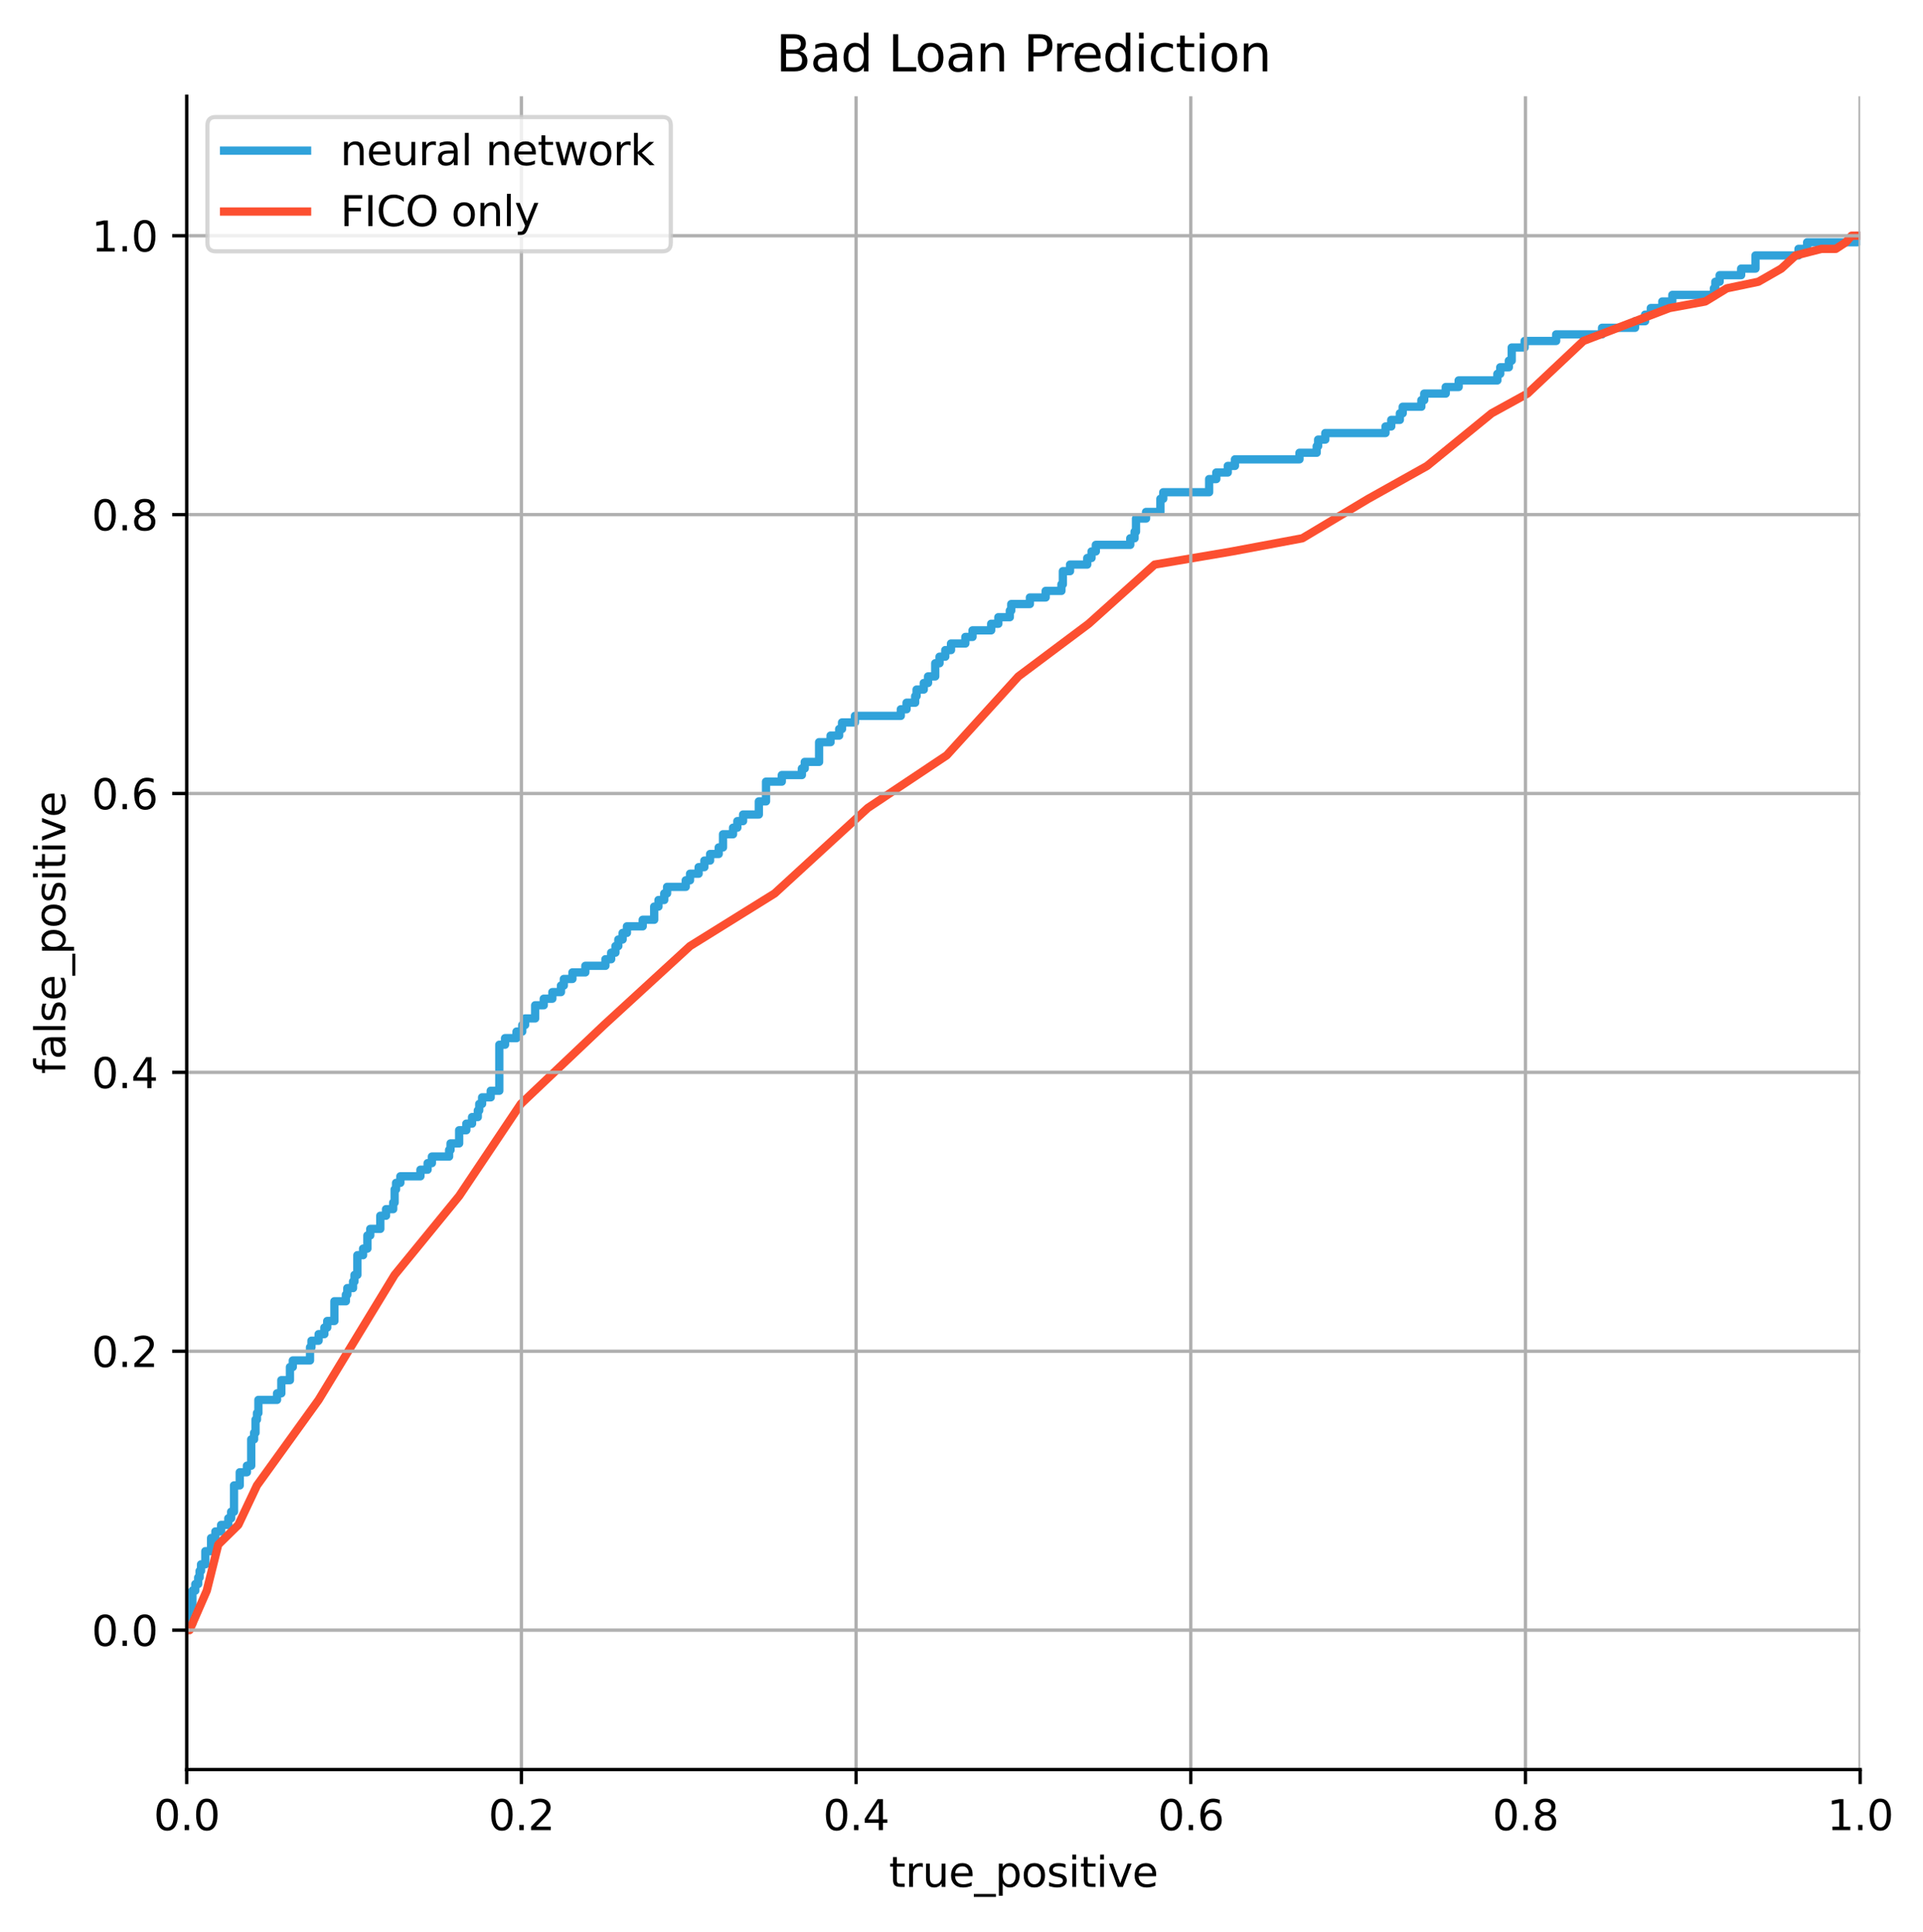 <?xml version="1.0" encoding="utf-8" standalone="no"?>
<!DOCTYPE svg PUBLIC "-//W3C//DTD SVG 1.1//EN"
  "http://www.w3.org/Graphics/SVG/1.1/DTD/svg11.dtd">
<svg xmlns:xlink="http://www.w3.org/1999/xlink" width="463.319pt" height="465.506pt" viewBox="0 0 463.319 465.506" xmlns="http://www.w3.org/2000/svg" version="1.1">
 <defs>
  <style type="text/css">*{stroke-linejoin: round; stroke-linecap: butt}</style>
 </defs>
 <g id="figure_1">
  <g id="patch_1">
   <path d="M 0 465.506 
L 463.319 465.506 
L 463.319 0 
L 0 0 
z
" style="fill: #ffffff"/>
  </g>
  <g id="axes_1">
   <g id="patch_2">
    <path d="M 44.981 426.4 
L 448.181 426.4 
L 448.181 23.2 
L 44.981 23.2 
z
" style="fill: #ffffff"/>
   </g>
   <g id="line2d_1">
    <path d="M 44.981 392.8 
L 45.327 392.8 
L 45.327 391.215 
L 46.363 391.215 
L 46.363 383.291 
L 47.054 383.291 
L 47.054 381.706 
L 47.745 381.706 
L 47.745 380.121 
L 48.091 380.121 
L 48.091 378.536 
L 48.436 378.536 
L 48.436 376.951 
L 49.473 376.951 
L 49.473 373.781 
L 50.855 373.781 
L 50.855 370.611 
L 51.891 370.611 
L 51.891 369.026 
L 53.273 369.026 
L 53.273 367.442 
L 55.001 367.442 
L 55.001 365.857 
L 55.692 365.857 
L 55.692 364.272 
L 56.383 364.272 
L 56.383 357.932 
L 57.765 357.932 
L 57.765 354.762 
L 59.492 354.762 
L 59.492 353.177 
L 60.529 353.177 
L 60.529 346.838 
L 61.22 346.838 
L 61.22 345.253 
L 61.565 345.253 
L 61.565 342.083 
L 61.911 342.083 
L 61.911 340.498 
L 62.256 340.498 
L 62.256 337.328 
L 66.748 337.328 
L 66.748 335.743 
L 67.784 335.743 
L 67.784 332.574 
L 69.857 332.574 
L 69.857 329.404 
L 70.548 329.404 
L 70.548 327.819 
L 74.694 327.819 
L 74.694 324.649 
L 75.04 324.649 
L 75.04 323.064 
L 76.767 323.064 
L 76.767 321.479 
L 78.149 321.479 
L 78.149 319.894 
L 78.84 319.894 
L 78.84 318.309 
L 80.568 318.309 
L 80.568 313.555 
L 83.332 313.555 
L 83.332 311.97 
L 83.677 311.97 
L 83.677 310.385 
L 85.059 310.385 
L 85.059 308.8 
L 85.405 308.8 
L 85.405 307.215 
L 86.096 307.215 
L 86.096 302.46 
L 87.478 302.46 
L 87.478 300.875 
L 88.514 300.875 
L 88.514 297.706 
L 89.205 297.706 
L 89.205 296.121 
L 91.624 296.121 
L 91.624 292.951 
L 93.006 292.951 
L 93.006 291.366 
L 94.733 291.366 
L 94.733 289.781 
L 95.079 289.781 
L 95.079 286.611 
L 95.424 286.611 
L 95.424 285.026 
L 96.461 285.026 
L 96.461 283.442 
L 101.298 283.442 
L 101.298 281.857 
L 103.025 281.857 
L 103.025 280.272 
L 104.062 280.272 
L 104.062 278.687 
L 108.208 278.687 
L 108.208 277.102 
L 108.553 277.102 
L 108.553 275.517 
L 110.626 275.517 
L 110.626 272.347 
L 112.354 272.347 
L 112.354 270.762 
L 113.736 270.762 
L 113.736 269.177 
L 115.118 269.177 
L 115.118 267.592 
L 115.464 267.592 
L 115.464 266.008 
L 116.155 266.008 
L 116.155 264.423 
L 118.228 264.423 
L 118.228 262.838 
L 120.301 262.838 
L 120.301 251.743 
L 121.683 251.743 
L 121.683 250.158 
L 124.447 250.158 
L 124.447 248.574 
L 125.829 248.574 
L 125.829 246.989 
L 126.52 246.989 
L 126.52 245.404 
L 128.938 245.404 
L 128.938 242.234 
L 131.011 242.234 
L 131.011 240.649 
L 133.084 240.649 
L 133.084 239.064 
L 135.157 239.064 
L 135.157 237.479 
L 135.848 237.479 
L 135.848 235.894 
L 137.921 235.894 
L 137.921 234.309 
L 141.031 234.309 
L 141.031 232.725 
L 145.868 232.725 
L 145.868 231.14 
L 147.25 231.14 
L 147.25 229.555 
L 148.286 229.555 
L 148.286 227.97 
L 148.977 227.97 
L 148.977 226.385 
L 150.014 226.385 
L 150.014 224.8 
L 151.05 224.8 
L 151.05 223.215 
L 154.851 223.215 
L 154.851 221.63 
L 157.615 221.63 
L 157.615 218.46 
L 158.651 218.46 
L 158.651 216.875 
L 160.033 216.875 
L 160.033 215.291 
L 160.724 215.291 
L 160.724 213.706 
L 165.216 213.706 
L 165.216 212.121 
L 166.252 212.121 
L 166.252 210.536 
L 168.325 210.536 
L 168.325 208.951 
L 169.707 208.951 
L 169.707 207.366 
L 171.089 207.366 
L 171.089 205.781 
L 173.162 205.781 
L 173.162 204.196 
L 174.199 204.196 
L 174.199 201.026 
L 176.617 201.026 
L 176.617 199.442 
L 177.654 199.442 
L 177.654 197.857 
L 179.036 197.857 
L 179.036 196.272 
L 182.836 196.272 
L 182.836 193.102 
L 184.564 193.102 
L 184.564 188.347 
L 188.364 188.347 
L 188.364 186.762 
L 193.201 186.762 
L 193.201 185.177 
L 193.892 185.177 
L 193.892 183.592 
L 197.347 183.592 
L 197.347 178.838 
L 200.111 178.838 
L 200.111 177.253 
L 202.184 177.253 
L 202.184 175.668 
L 202.875 175.668 
L 202.875 174.083 
L 205.985 174.083 
L 205.985 172.498 
L 217.041 172.498 
L 217.041 170.913 
L 218.423 170.913 
L 218.423 169.328 
L 220.496 169.328 
L 220.496 167.743 
L 220.841 167.743 
L 220.841 166.158 
L 222.569 166.158 
L 222.569 164.574 
L 223.605 164.574 
L 223.605 162.989 
L 225.333 162.989 
L 225.333 159.819 
L 226.369 159.819 
L 226.369 158.234 
L 227.751 158.234 
L 227.751 156.649 
L 229.133 156.649 
L 229.133 155.064 
L 232.588 155.064 
L 232.588 153.479 
L 234.316 153.479 
L 234.316 151.894 
L 238.807 151.894 
L 238.807 150.309 
L 240.535 150.309 
L 240.535 148.725 
L 243.299 148.725 
L 243.299 147.14 
L 243.644 147.14 
L 243.644 145.555 
L 248.136 145.555 
L 248.136 143.97 
L 251.937 143.97 
L 251.937 142.385 
L 255.737 142.385 
L 255.737 140.8 
L 256.083 140.8 
L 256.083 137.63 
L 257.81 137.63 
L 257.81 136.045 
L 261.956 136.045 
L 261.956 134.46 
L 262.993 134.46 
L 262.993 132.875 
L 264.029 132.875 
L 264.029 131.291 
L 272.321 131.291 
L 272.321 129.706 
L 273.358 129.706 
L 273.358 128.121 
L 273.703 128.121 
L 273.703 124.951 
L 276.122 124.951 
L 276.122 123.366 
L 279.577 123.366 
L 279.577 120.196 
L 280.268 120.196 
L 280.268 118.611 
L 291.324 118.611 
L 291.324 115.442 
L 293.051 115.442 
L 293.051 113.857 
L 295.815 113.857 
L 295.815 112.272 
L 297.543 112.272 
L 297.543 110.687 
L 313.09 110.687 
L 313.09 109.102 
L 317.236 109.102 
L 317.236 107.517 
L 317.582 107.517 
L 317.582 105.932 
L 319.309 105.932 
L 319.309 104.347 
L 333.82 104.347 
L 333.82 102.762 
L 335.202 102.762 
L 335.202 101.177 
L 337.275 101.177 
L 337.275 99.592 
L 337.966 99.592 
L 337.966 98.008 
L 342.458 98.008 
L 342.458 96.423 
L 343.149 96.423 
L 343.149 94.838 
L 348.331 94.838 
L 348.331 93.253 
L 351.441 93.253 
L 351.441 91.668 
L 360.769 91.668 
L 360.769 90.083 
L 361.46 90.083 
L 361.46 88.498 
L 363.533 88.498 
L 363.533 86.913 
L 364.224 86.913 
L 364.224 83.743 
L 367.334 83.743 
L 367.334 82.158 
L 374.935 82.158 
L 374.935 80.574 
L 385.991 80.574 
L 385.991 78.989 
L 393.938 78.989 
L 393.938 77.404 
L 396.356 77.404 
L 396.356 75.819 
L 397.738 75.819 
L 397.738 74.234 
L 400.502 74.234 
L 400.502 72.649 
L 402.921 72.649 
L 402.921 71.064 
L 412.94 71.064 
L 412.94 69.479 
L 413.286 69.479 
L 413.286 67.894 
L 414.322 67.894 
L 414.322 66.309 
L 419.505 66.309 
L 419.505 64.725 
L 422.96 64.725 
L 422.96 61.555 
L 433.325 61.555 
L 433.325 59.97 
L 435.398 59.97 
L 435.398 58.385 
L 447.49 58.385 
L 447.49 56.8 
L 448.181 56.8 
L 448.181 56.8 
" clip-path="url(#p09ca451f7f)" style="fill: none; stroke: #30a2da; stroke-width: 2; stroke-linecap: square"/>
   </g>
   <g id="line2d_2">
    <path d="M 44.981 392.8 
L 45.672 392.8 
L 49.818 383.291 
L 52.582 372.196 
L 57.419 367.442 
L 61.911 357.932 
L 76.767 337.328 
L 95.079 307.215 
L 110.626 288.196 
L 125.483 266.008 
L 145.522 246.989 
L 166.252 227.97 
L 186.637 215.291 
L 209.094 194.687 
L 228.097 182.008 
L 245.372 162.989 
L 262.302 150.309 
L 278.195 136.045 
L 296.852 132.875 
L 313.781 129.706 
L 329.674 120.196 
L 343.84 112.272 
L 359.387 99.592 
L 368.025 94.838 
L 381.5 82.158 
L 389.792 78.989 
L 402.23 74.234 
L 410.867 72.649 
L 416.05 69.479 
L 423.651 67.894 
L 429.179 64.725 
L 432.634 61.555 
L 438.853 59.97 
L 442.308 59.97 
L 444.726 58.385 
L 446.108 56.8 
L 447.145 56.8 
L 447.836 56.8 
L 448.181 56.8 
" clip-path="url(#p09ca451f7f)" style="fill: none; stroke: #fc4f30; stroke-width: 2; stroke-linecap: square"/>
   </g>
   <g id="matplotlib.axis_1">
    <g id="xtick_1">
     <g id="line2d_3">
      <path d="M 44.981 426.4 
L 44.981 23.2 
" clip-path="url(#p09ca451f7f)" style="fill: none; stroke: #b0b0b0; stroke-width: 0.8; stroke-linecap: square"/>
     </g>
     <g id="line2d_4">
      <defs>
       <path id="mb9126597ba" d="M 0 0 
L 0 3.5 
" style="stroke: #000000; stroke-width: 0.8"/>
      </defs>
      <g>
       <use xlink:href="#mb9126597ba" x="44.981" y="426.4" style="stroke: #000000; stroke-width: 0.8"/>
      </g>
     </g>
     <g id="text_1">
      <!-- 0.0 -->
      <g transform="translate(37.03 440.998) scale(0.1 -0.1)">
       <defs>
        <path id="DejaVuSans-30" d="M 2034 4250 
Q 1547 4250 1301 3770 
Q 1056 3291 1056 2328 
Q 1056 1369 1301 889 
Q 1547 409 2034 409 
Q 2525 409 2770 889 
Q 3016 1369 3016 2328 
Q 3016 3291 2770 3770 
Q 2525 4250 2034 4250 
z
M 2034 4750 
Q 2819 4750 3233 4129 
Q 3647 3509 3647 2328 
Q 3647 1150 3233 529 
Q 2819 -91 2034 -91 
Q 1250 -91 836 529 
Q 422 1150 422 2328 
Q 422 3509 836 4129 
Q 1250 4750 2034 4750 
z
" transform="scale(0.016)"/>
        <path id="DejaVuSans-2e" d="M 684 794 
L 1344 794 
L 1344 0 
L 684 0 
L 684 794 
z
" transform="scale(0.016)"/>
       </defs>
       <use xlink:href="#DejaVuSans-30"/>
       <use xlink:href="#DejaVuSans-2e" x="63.623"/>
       <use xlink:href="#DejaVuSans-30" x="95.41"/>
      </g>
     </g>
    </g>
    <g id="xtick_2">
     <g id="line2d_5">
      <path d="M 125.621 426.4 
L 125.621 23.2 
" clip-path="url(#p09ca451f7f)" style="fill: none; stroke: #b0b0b0; stroke-width: 0.8; stroke-linecap: square"/>
     </g>
     <g id="line2d_6">
      <g>
       <use xlink:href="#mb9126597ba" x="125.621" y="426.4" style="stroke: #000000; stroke-width: 0.8"/>
      </g>
     </g>
     <g id="text_2">
      <!-- 0.2 -->
      <g transform="translate(117.67 440.998) scale(0.1 -0.1)">
       <defs>
        <path id="DejaVuSans-32" d="M 1228 531 
L 3431 531 
L 3431 0 
L 469 0 
L 469 531 
Q 828 903 1448 1529 
Q 2069 2156 2228 2338 
Q 2531 2678 2651 2914 
Q 2772 3150 2772 3378 
Q 2772 3750 2511 3984 
Q 2250 4219 1831 4219 
Q 1534 4219 1204 4116 
Q 875 4013 500 3803 
L 500 4441 
Q 881 4594 1212 4672 
Q 1544 4750 1819 4750 
Q 2544 4750 2975 4387 
Q 3406 4025 3406 3419 
Q 3406 3131 3298 2873 
Q 3191 2616 2906 2266 
Q 2828 2175 2409 1742 
Q 1991 1309 1228 531 
z
" transform="scale(0.016)"/>
       </defs>
       <use xlink:href="#DejaVuSans-30"/>
       <use xlink:href="#DejaVuSans-2e" x="63.623"/>
       <use xlink:href="#DejaVuSans-32" x="95.41"/>
      </g>
     </g>
    </g>
    <g id="xtick_3">
     <g id="line2d_7">
      <path d="M 206.261 426.4 
L 206.261 23.2 
" clip-path="url(#p09ca451f7f)" style="fill: none; stroke: #b0b0b0; stroke-width: 0.8; stroke-linecap: square"/>
     </g>
     <g id="line2d_8">
      <g>
       <use xlink:href="#mb9126597ba" x="206.261" y="426.4" style="stroke: #000000; stroke-width: 0.8"/>
      </g>
     </g>
     <g id="text_3">
      <!-- 0.4 -->
      <g transform="translate(198.31 440.998) scale(0.1 -0.1)">
       <defs>
        <path id="DejaVuSans-34" d="M 2419 4116 
L 825 1625 
L 2419 1625 
L 2419 4116 
z
M 2253 4666 
L 3047 4666 
L 3047 1625 
L 3713 1625 
L 3713 1100 
L 3047 1100 
L 3047 0 
L 2419 0 
L 2419 1100 
L 313 1100 
L 313 1709 
L 2253 4666 
z
" transform="scale(0.016)"/>
       </defs>
       <use xlink:href="#DejaVuSans-30"/>
       <use xlink:href="#DejaVuSans-2e" x="63.623"/>
       <use xlink:href="#DejaVuSans-34" x="95.41"/>
      </g>
     </g>
    </g>
    <g id="xtick_4">
     <g id="line2d_9">
      <path d="M 286.901 426.4 
L 286.901 23.2 
" clip-path="url(#p09ca451f7f)" style="fill: none; stroke: #b0b0b0; stroke-width: 0.8; stroke-linecap: square"/>
     </g>
     <g id="line2d_10">
      <g>
       <use xlink:href="#mb9126597ba" x="286.901" y="426.4" style="stroke: #000000; stroke-width: 0.8"/>
      </g>
     </g>
     <g id="text_4">
      <!-- 0.6 -->
      <g transform="translate(278.95 440.998) scale(0.1 -0.1)">
       <defs>
        <path id="DejaVuSans-36" d="M 2113 2584 
Q 1688 2584 1439 2293 
Q 1191 2003 1191 1497 
Q 1191 994 1439 701 
Q 1688 409 2113 409 
Q 2538 409 2786 701 
Q 3034 994 3034 1497 
Q 3034 2003 2786 2293 
Q 2538 2584 2113 2584 
z
M 3366 4563 
L 3366 3988 
Q 3128 4100 2886 4159 
Q 2644 4219 2406 4219 
Q 1781 4219 1451 3797 
Q 1122 3375 1075 2522 
Q 1259 2794 1537 2939 
Q 1816 3084 2150 3084 
Q 2853 3084 3261 2657 
Q 3669 2231 3669 1497 
Q 3669 778 3244 343 
Q 2819 -91 2113 -91 
Q 1303 -91 875 529 
Q 447 1150 447 2328 
Q 447 3434 972 4092 
Q 1497 4750 2381 4750 
Q 2619 4750 2861 4703 
Q 3103 4656 3366 4563 
z
" transform="scale(0.016)"/>
       </defs>
       <use xlink:href="#DejaVuSans-30"/>
       <use xlink:href="#DejaVuSans-2e" x="63.623"/>
       <use xlink:href="#DejaVuSans-36" x="95.41"/>
      </g>
     </g>
    </g>
    <g id="xtick_5">
     <g id="line2d_11">
      <path d="M 367.541 426.4 
L 367.541 23.2 
" clip-path="url(#p09ca451f7f)" style="fill: none; stroke: #b0b0b0; stroke-width: 0.8; stroke-linecap: square"/>
     </g>
     <g id="line2d_12">
      <g>
       <use xlink:href="#mb9126597ba" x="367.541" y="426.4" style="stroke: #000000; stroke-width: 0.8"/>
      </g>
     </g>
     <g id="text_5">
      <!-- 0.8 -->
      <g transform="translate(359.59 440.998) scale(0.1 -0.1)">
       <defs>
        <path id="DejaVuSans-38" d="M 2034 2216 
Q 1584 2216 1326 1975 
Q 1069 1734 1069 1313 
Q 1069 891 1326 650 
Q 1584 409 2034 409 
Q 2484 409 2743 651 
Q 3003 894 3003 1313 
Q 3003 1734 2745 1975 
Q 2488 2216 2034 2216 
z
M 1403 2484 
Q 997 2584 770 2862 
Q 544 3141 544 3541 
Q 544 4100 942 4425 
Q 1341 4750 2034 4750 
Q 2731 4750 3128 4425 
Q 3525 4100 3525 3541 
Q 3525 3141 3298 2862 
Q 3072 2584 2669 2484 
Q 3125 2378 3379 2068 
Q 3634 1759 3634 1313 
Q 3634 634 3220 271 
Q 2806 -91 2034 -91 
Q 1263 -91 848 271 
Q 434 634 434 1313 
Q 434 1759 690 2068 
Q 947 2378 1403 2484 
z
M 1172 3481 
Q 1172 3119 1398 2916 
Q 1625 2713 2034 2713 
Q 2441 2713 2670 2916 
Q 2900 3119 2900 3481 
Q 2900 3844 2670 4047 
Q 2441 4250 2034 4250 
Q 1625 4250 1398 4047 
Q 1172 3844 1172 3481 
z
" transform="scale(0.016)"/>
       </defs>
       <use xlink:href="#DejaVuSans-30"/>
       <use xlink:href="#DejaVuSans-2e" x="63.623"/>
       <use xlink:href="#DejaVuSans-38" x="95.41"/>
      </g>
     </g>
    </g>
    <g id="xtick_6">
     <g id="line2d_13">
      <path d="M 448.181 426.4 
L 448.181 23.2 
" clip-path="url(#p09ca451f7f)" style="fill: none; stroke: #b0b0b0; stroke-width: 0.8; stroke-linecap: square"/>
     </g>
     <g id="line2d_14">
      <g>
       <use xlink:href="#mb9126597ba" x="448.181" y="426.4" style="stroke: #000000; stroke-width: 0.8"/>
      </g>
     </g>
     <g id="text_6">
      <!-- 1.0 -->
      <g transform="translate(440.23 440.998) scale(0.1 -0.1)">
       <defs>
        <path id="DejaVuSans-31" d="M 794 531 
L 1825 531 
L 1825 4091 
L 703 3866 
L 703 4441 
L 1819 4666 
L 2450 4666 
L 2450 531 
L 3481 531 
L 3481 0 
L 794 0 
L 794 531 
z
" transform="scale(0.016)"/>
       </defs>
       <use xlink:href="#DejaVuSans-31"/>
       <use xlink:href="#DejaVuSans-2e" x="63.623"/>
       <use xlink:href="#DejaVuSans-30" x="95.41"/>
      </g>
     </g>
    </g>
    <g id="text_7">
     <!-- true_positive -->
     <g transform="translate(214.208 454.677) scale(0.1 -0.1)">
      <defs>
       <path id="DejaVuSans-74" d="M 1172 4494 
L 1172 3500 
L 2356 3500 
L 2356 3053 
L 1172 3053 
L 1172 1153 
Q 1172 725 1289 603 
Q 1406 481 1766 481 
L 2356 481 
L 2356 0 
L 1766 0 
Q 1100 0 847 248 
Q 594 497 594 1153 
L 594 3053 
L 172 3053 
L 172 3500 
L 594 3500 
L 594 4494 
L 1172 4494 
z
" transform="scale(0.016)"/>
       <path id="DejaVuSans-72" d="M 2631 2963 
Q 2534 3019 2420 3045 
Q 2306 3072 2169 3072 
Q 1681 3072 1420 2755 
Q 1159 2438 1159 1844 
L 1159 0 
L 581 0 
L 581 3500 
L 1159 3500 
L 1159 2956 
Q 1341 3275 1631 3429 
Q 1922 3584 2338 3584 
Q 2397 3584 2469 3576 
Q 2541 3569 2628 3553 
L 2631 2963 
z
" transform="scale(0.016)"/>
       <path id="DejaVuSans-75" d="M 544 1381 
L 544 3500 
L 1119 3500 
L 1119 1403 
Q 1119 906 1312 657 
Q 1506 409 1894 409 
Q 2359 409 2629 706 
Q 2900 1003 2900 1516 
L 2900 3500 
L 3475 3500 
L 3475 0 
L 2900 0 
L 2900 538 
Q 2691 219 2414 64 
Q 2138 -91 1772 -91 
Q 1169 -91 856 284 
Q 544 659 544 1381 
z
M 1991 3584 
L 1991 3584 
z
" transform="scale(0.016)"/>
       <path id="DejaVuSans-65" d="M 3597 1894 
L 3597 1613 
L 953 1613 
Q 991 1019 1311 708 
Q 1631 397 2203 397 
Q 2534 397 2845 478 
Q 3156 559 3463 722 
L 3463 178 
Q 3153 47 2828 -22 
Q 2503 -91 2169 -91 
Q 1331 -91 842 396 
Q 353 884 353 1716 
Q 353 2575 817 3079 
Q 1281 3584 2069 3584 
Q 2775 3584 3186 3129 
Q 3597 2675 3597 1894 
z
M 3022 2063 
Q 3016 2534 2758 2815 
Q 2500 3097 2075 3097 
Q 1594 3097 1305 2825 
Q 1016 2553 972 2059 
L 3022 2063 
z
" transform="scale(0.016)"/>
       <path id="DejaVuSans-5f" d="M 3263 -1063 
L 3263 -1509 
L -63 -1509 
L -63 -1063 
L 3263 -1063 
z
" transform="scale(0.016)"/>
       <path id="DejaVuSans-70" d="M 1159 525 
L 1159 -1331 
L 581 -1331 
L 581 3500 
L 1159 3500 
L 1159 2969 
Q 1341 3281 1617 3432 
Q 1894 3584 2278 3584 
Q 2916 3584 3314 3078 
Q 3713 2572 3713 1747 
Q 3713 922 3314 415 
Q 2916 -91 2278 -91 
Q 1894 -91 1617 61 
Q 1341 213 1159 525 
z
M 3116 1747 
Q 3116 2381 2855 2742 
Q 2594 3103 2138 3103 
Q 1681 3103 1420 2742 
Q 1159 2381 1159 1747 
Q 1159 1113 1420 752 
Q 1681 391 2138 391 
Q 2594 391 2855 752 
Q 3116 1113 3116 1747 
z
" transform="scale(0.016)"/>
       <path id="DejaVuSans-6f" d="M 1959 3097 
Q 1497 3097 1228 2736 
Q 959 2375 959 1747 
Q 959 1119 1226 758 
Q 1494 397 1959 397 
Q 2419 397 2687 759 
Q 2956 1122 2956 1747 
Q 2956 2369 2687 2733 
Q 2419 3097 1959 3097 
z
M 1959 3584 
Q 2709 3584 3137 3096 
Q 3566 2609 3566 1747 
Q 3566 888 3137 398 
Q 2709 -91 1959 -91 
Q 1206 -91 779 398 
Q 353 888 353 1747 
Q 353 2609 779 3096 
Q 1206 3584 1959 3584 
z
" transform="scale(0.016)"/>
       <path id="DejaVuSans-73" d="M 2834 3397 
L 2834 2853 
Q 2591 2978 2328 3040 
Q 2066 3103 1784 3103 
Q 1356 3103 1142 2972 
Q 928 2841 928 2578 
Q 928 2378 1081 2264 
Q 1234 2150 1697 2047 
L 1894 2003 
Q 2506 1872 2764 1633 
Q 3022 1394 3022 966 
Q 3022 478 2636 193 
Q 2250 -91 1575 -91 
Q 1294 -91 989 -36 
Q 684 19 347 128 
L 347 722 
Q 666 556 975 473 
Q 1284 391 1588 391 
Q 1994 391 2212 530 
Q 2431 669 2431 922 
Q 2431 1156 2273 1281 
Q 2116 1406 1581 1522 
L 1381 1569 
Q 847 1681 609 1914 
Q 372 2147 372 2553 
Q 372 3047 722 3315 
Q 1072 3584 1716 3584 
Q 2034 3584 2315 3537 
Q 2597 3491 2834 3397 
z
" transform="scale(0.016)"/>
       <path id="DejaVuSans-69" d="M 603 3500 
L 1178 3500 
L 1178 0 
L 603 0 
L 603 3500 
z
M 603 4863 
L 1178 4863 
L 1178 4134 
L 603 4134 
L 603 4863 
z
" transform="scale(0.016)"/>
       <path id="DejaVuSans-76" d="M 191 3500 
L 800 3500 
L 1894 563 
L 2988 3500 
L 3597 3500 
L 2284 0 
L 1503 0 
L 191 3500 
z
" transform="scale(0.016)"/>
      </defs>
      <use xlink:href="#DejaVuSans-74"/>
      <use xlink:href="#DejaVuSans-72" x="39.209"/>
      <use xlink:href="#DejaVuSans-75" x="80.322"/>
      <use xlink:href="#DejaVuSans-65" x="143.701"/>
      <use xlink:href="#DejaVuSans-5f" x="205.225"/>
      <use xlink:href="#DejaVuSans-70" x="255.225"/>
      <use xlink:href="#DejaVuSans-6f" x="318.701"/>
      <use xlink:href="#DejaVuSans-73" x="379.883"/>
      <use xlink:href="#DejaVuSans-69" x="431.982"/>
      <use xlink:href="#DejaVuSans-74" x="459.766"/>
      <use xlink:href="#DejaVuSans-69" x="498.975"/>
      <use xlink:href="#DejaVuSans-76" x="526.758"/>
      <use xlink:href="#DejaVuSans-65" x="585.938"/>
     </g>
    </g>
   </g>
   <g id="matplotlib.axis_2">
    <g id="ytick_1">
     <g id="line2d_15">
      <path d="M 44.981 392.8 
L 448.181 392.8 
" clip-path="url(#p09ca451f7f)" style="fill: none; stroke: #b0b0b0; stroke-width: 0.8; stroke-linecap: square"/>
     </g>
     <g id="line2d_16">
      <defs>
       <path id="m663e6b9b9c" d="M 0 0 
L -3.5 0 
" style="stroke: #000000; stroke-width: 0.8"/>
      </defs>
      <g>
       <use xlink:href="#m663e6b9b9c" x="44.981" y="392.8" style="stroke: #000000; stroke-width: 0.8"/>
      </g>
     </g>
     <g id="text_8">
      <!-- 0.0 -->
      <g transform="translate(22.078 396.599) scale(0.1 -0.1)">
       <use xlink:href="#DejaVuSans-30"/>
       <use xlink:href="#DejaVuSans-2e" x="63.623"/>
       <use xlink:href="#DejaVuSans-30" x="95.41"/>
      </g>
     </g>
    </g>
    <g id="ytick_2">
     <g id="line2d_17">
      <path d="M 44.981 325.6 
L 448.181 325.6 
" clip-path="url(#p09ca451f7f)" style="fill: none; stroke: #b0b0b0; stroke-width: 0.8; stroke-linecap: square"/>
     </g>
     <g id="line2d_18">
      <g>
       <use xlink:href="#m663e6b9b9c" x="44.981" y="325.6" style="stroke: #000000; stroke-width: 0.8"/>
      </g>
     </g>
     <g id="text_9">
      <!-- 0.2 -->
      <g transform="translate(22.078 329.399) scale(0.1 -0.1)">
       <use xlink:href="#DejaVuSans-30"/>
       <use xlink:href="#DejaVuSans-2e" x="63.623"/>
       <use xlink:href="#DejaVuSans-32" x="95.41"/>
      </g>
     </g>
    </g>
    <g id="ytick_3">
     <g id="line2d_19">
      <path d="M 44.981 258.4 
L 448.181 258.4 
" clip-path="url(#p09ca451f7f)" style="fill: none; stroke: #b0b0b0; stroke-width: 0.8; stroke-linecap: square"/>
     </g>
     <g id="line2d_20">
      <g>
       <use xlink:href="#m663e6b9b9c" x="44.981" y="258.4" style="stroke: #000000; stroke-width: 0.8"/>
      </g>
     </g>
     <g id="text_10">
      <!-- 0.4 -->
      <g transform="translate(22.078 262.199) scale(0.1 -0.1)">
       <use xlink:href="#DejaVuSans-30"/>
       <use xlink:href="#DejaVuSans-2e" x="63.623"/>
       <use xlink:href="#DejaVuSans-34" x="95.41"/>
      </g>
     </g>
    </g>
    <g id="ytick_4">
     <g id="line2d_21">
      <path d="M 44.981 191.2 
L 448.181 191.2 
" clip-path="url(#p09ca451f7f)" style="fill: none; stroke: #b0b0b0; stroke-width: 0.8; stroke-linecap: square"/>
     </g>
     <g id="line2d_22">
      <g>
       <use xlink:href="#m663e6b9b9c" x="44.981" y="191.2" style="stroke: #000000; stroke-width: 0.8"/>
      </g>
     </g>
     <g id="text_11">
      <!-- 0.6 -->
      <g transform="translate(22.078 194.999) scale(0.1 -0.1)">
       <use xlink:href="#DejaVuSans-30"/>
       <use xlink:href="#DejaVuSans-2e" x="63.623"/>
       <use xlink:href="#DejaVuSans-36" x="95.41"/>
      </g>
     </g>
    </g>
    <g id="ytick_5">
     <g id="line2d_23">
      <path d="M 44.981 124 
L 448.181 124 
" clip-path="url(#p09ca451f7f)" style="fill: none; stroke: #b0b0b0; stroke-width: 0.8; stroke-linecap: square"/>
     </g>
     <g id="line2d_24">
      <g>
       <use xlink:href="#m663e6b9b9c" x="44.981" y="124" style="stroke: #000000; stroke-width: 0.8"/>
      </g>
     </g>
     <g id="text_12">
      <!-- 0.8 -->
      <g transform="translate(22.078 127.799) scale(0.1 -0.1)">
       <use xlink:href="#DejaVuSans-30"/>
       <use xlink:href="#DejaVuSans-2e" x="63.623"/>
       <use xlink:href="#DejaVuSans-38" x="95.41"/>
      </g>
     </g>
    </g>
    <g id="ytick_6">
     <g id="line2d_25">
      <path d="M 44.981 56.8 
L 448.181 56.8 
" clip-path="url(#p09ca451f7f)" style="fill: none; stroke: #b0b0b0; stroke-width: 0.8; stroke-linecap: square"/>
     </g>
     <g id="line2d_26">
      <g>
       <use xlink:href="#m663e6b9b9c" x="44.981" y="56.8" style="stroke: #000000; stroke-width: 0.8"/>
      </g>
     </g>
     <g id="text_13">
      <!-- 1.0 -->
      <g transform="translate(22.078 60.599) scale(0.1 -0.1)">
       <use xlink:href="#DejaVuSans-31"/>
       <use xlink:href="#DejaVuSans-2e" x="63.623"/>
       <use xlink:href="#DejaVuSans-30" x="95.41"/>
      </g>
     </g>
    </g>
    <g id="text_14">
     <!-- false_positive -->
     <g transform="translate(15.72 258.807) rotate(-90) scale(0.1 -0.1)">
      <defs>
       <path id="DejaVuSans-66" d="M 2375 4863 
L 2375 4384 
L 1825 4384 
Q 1516 4384 1395 4259 
Q 1275 4134 1275 3809 
L 1275 3500 
L 2222 3500 
L 2222 3053 
L 1275 3053 
L 1275 0 
L 697 0 
L 697 3053 
L 147 3053 
L 147 3500 
L 697 3500 
L 697 3744 
Q 697 4328 969 4595 
Q 1241 4863 1831 4863 
L 2375 4863 
z
" transform="scale(0.016)"/>
       <path id="DejaVuSans-61" d="M 2194 1759 
Q 1497 1759 1228 1600 
Q 959 1441 959 1056 
Q 959 750 1161 570 
Q 1363 391 1709 391 
Q 2188 391 2477 730 
Q 2766 1069 2766 1631 
L 2766 1759 
L 2194 1759 
z
M 3341 1997 
L 3341 0 
L 2766 0 
L 2766 531 
Q 2569 213 2275 61 
Q 1981 -91 1556 -91 
Q 1019 -91 701 211 
Q 384 513 384 1019 
Q 384 1609 779 1909 
Q 1175 2209 1959 2209 
L 2766 2209 
L 2766 2266 
Q 2766 2663 2505 2880 
Q 2244 3097 1772 3097 
Q 1472 3097 1187 3025 
Q 903 2953 641 2809 
L 641 3341 
Q 956 3463 1253 3523 
Q 1550 3584 1831 3584 
Q 2591 3584 2966 3190 
Q 3341 2797 3341 1997 
z
" transform="scale(0.016)"/>
       <path id="DejaVuSans-6c" d="M 603 4863 
L 1178 4863 
L 1178 0 
L 603 0 
L 603 4863 
z
" transform="scale(0.016)"/>
      </defs>
      <use xlink:href="#DejaVuSans-66"/>
      <use xlink:href="#DejaVuSans-61" x="35.205"/>
      <use xlink:href="#DejaVuSans-6c" x="96.484"/>
      <use xlink:href="#DejaVuSans-73" x="124.268"/>
      <use xlink:href="#DejaVuSans-65" x="176.367"/>
      <use xlink:href="#DejaVuSans-5f" x="237.891"/>
      <use xlink:href="#DejaVuSans-70" x="287.891"/>
      <use xlink:href="#DejaVuSans-6f" x="351.367"/>
      <use xlink:href="#DejaVuSans-73" x="412.549"/>
      <use xlink:href="#DejaVuSans-69" x="464.648"/>
      <use xlink:href="#DejaVuSans-74" x="492.432"/>
      <use xlink:href="#DejaVuSans-69" x="531.641"/>
      <use xlink:href="#DejaVuSans-76" x="559.424"/>
      <use xlink:href="#DejaVuSans-65" x="618.604"/>
     </g>
    </g>
   </g>
   <g id="patch_3">
    <path d="M 44.981 426.4 
L 44.981 23.2 
" style="fill: none; stroke: #000000; stroke-width: 0.8; stroke-linejoin: miter; stroke-linecap: square"/>
   </g>
   <g id="patch_4">
    <path d="M 44.981 426.4 
L 448.181 426.4 
" style="fill: none; stroke: #000000; stroke-width: 0.8; stroke-linejoin: miter; stroke-linecap: square"/>
   </g>
   <g id="text_15">
    <!-- Bad Loan Prediction -->
    <g transform="translate(186.972 17.2) scale(0.12 -0.12)">
     <defs>
      <path id="DejaVuSans-42" d="M 1259 2228 
L 1259 519 
L 2272 519 
Q 2781 519 3026 730 
Q 3272 941 3272 1375 
Q 3272 1813 3026 2020 
Q 2781 2228 2272 2228 
L 1259 2228 
z
M 1259 4147 
L 1259 2741 
L 2194 2741 
Q 2656 2741 2882 2914 
Q 3109 3088 3109 3444 
Q 3109 3797 2882 3972 
Q 2656 4147 2194 4147 
L 1259 4147 
z
M 628 4666 
L 2241 4666 
Q 2963 4666 3353 4366 
Q 3744 4066 3744 3513 
Q 3744 3084 3544 2831 
Q 3344 2578 2956 2516 
Q 3422 2416 3680 2098 
Q 3938 1781 3938 1306 
Q 3938 681 3513 340 
Q 3088 0 2303 0 
L 628 0 
L 628 4666 
z
" transform="scale(0.016)"/>
      <path id="DejaVuSans-64" d="M 2906 2969 
L 2906 4863 
L 3481 4863 
L 3481 0 
L 2906 0 
L 2906 525 
Q 2725 213 2448 61 
Q 2172 -91 1784 -91 
Q 1150 -91 751 415 
Q 353 922 353 1747 
Q 353 2572 751 3078 
Q 1150 3584 1784 3584 
Q 2172 3584 2448 3432 
Q 2725 3281 2906 2969 
z
M 947 1747 
Q 947 1113 1208 752 
Q 1469 391 1925 391 
Q 2381 391 2643 752 
Q 2906 1113 2906 1747 
Q 2906 2381 2643 2742 
Q 2381 3103 1925 3103 
Q 1469 3103 1208 2742 
Q 947 2381 947 1747 
z
" transform="scale(0.016)"/>
      <path id="DejaVuSans-20" transform="scale(0.016)"/>
      <path id="DejaVuSans-4c" d="M 628 4666 
L 1259 4666 
L 1259 531 
L 3531 531 
L 3531 0 
L 628 0 
L 628 4666 
z
" transform="scale(0.016)"/>
      <path id="DejaVuSans-6e" d="M 3513 2113 
L 3513 0 
L 2938 0 
L 2938 2094 
Q 2938 2591 2744 2837 
Q 2550 3084 2163 3084 
Q 1697 3084 1428 2787 
Q 1159 2491 1159 1978 
L 1159 0 
L 581 0 
L 581 3500 
L 1159 3500 
L 1159 2956 
Q 1366 3272 1645 3428 
Q 1925 3584 2291 3584 
Q 2894 3584 3203 3211 
Q 3513 2838 3513 2113 
z
" transform="scale(0.016)"/>
      <path id="DejaVuSans-50" d="M 1259 4147 
L 1259 2394 
L 2053 2394 
Q 2494 2394 2734 2622 
Q 2975 2850 2975 3272 
Q 2975 3691 2734 3919 
Q 2494 4147 2053 4147 
L 1259 4147 
z
M 628 4666 
L 2053 4666 
Q 2838 4666 3239 4311 
Q 3641 3956 3641 3272 
Q 3641 2581 3239 2228 
Q 2838 1875 2053 1875 
L 1259 1875 
L 1259 0 
L 628 0 
L 628 4666 
z
" transform="scale(0.016)"/>
      <path id="DejaVuSans-63" d="M 3122 3366 
L 3122 2828 
Q 2878 2963 2633 3030 
Q 2388 3097 2138 3097 
Q 1578 3097 1268 2742 
Q 959 2388 959 1747 
Q 959 1106 1268 751 
Q 1578 397 2138 397 
Q 2388 397 2633 464 
Q 2878 531 3122 666 
L 3122 134 
Q 2881 22 2623 -34 
Q 2366 -91 2075 -91 
Q 1284 -91 818 406 
Q 353 903 353 1747 
Q 353 2603 823 3093 
Q 1294 3584 2113 3584 
Q 2378 3584 2631 3529 
Q 2884 3475 3122 3366 
z
" transform="scale(0.016)"/>
     </defs>
     <use xlink:href="#DejaVuSans-42"/>
     <use xlink:href="#DejaVuSans-61" x="68.604"/>
     <use xlink:href="#DejaVuSans-64" x="129.883"/>
     <use xlink:href="#DejaVuSans-20" x="193.359"/>
     <use xlink:href="#DejaVuSans-4c" x="225.146"/>
     <use xlink:href="#DejaVuSans-6f" x="279.109"/>
     <use xlink:href="#DejaVuSans-61" x="340.291"/>
     <use xlink:href="#DejaVuSans-6e" x="401.57"/>
     <use xlink:href="#DejaVuSans-20" x="464.949"/>
     <use xlink:href="#DejaVuSans-50" x="496.736"/>
     <use xlink:href="#DejaVuSans-72" x="555.289"/>
     <use xlink:href="#DejaVuSans-65" x="594.152"/>
     <use xlink:href="#DejaVuSans-64" x="655.676"/>
     <use xlink:href="#DejaVuSans-69" x="719.152"/>
     <use xlink:href="#DejaVuSans-63" x="746.936"/>
     <use xlink:href="#DejaVuSans-74" x="801.916"/>
     <use xlink:href="#DejaVuSans-69" x="841.125"/>
     <use xlink:href="#DejaVuSans-6f" x="868.908"/>
     <use xlink:href="#DejaVuSans-6e" x="930.09"/>
    </g>
   </g>
   <g id="legend_1">
    <g id="patch_5">
     <path d="M 51.981 60.556 
L 159.614 60.556 
Q 161.614 60.556 161.614 58.556 
L 161.614 30.2 
Q 161.614 28.2 159.614 28.2 
L 51.981 28.2 
Q 49.981 28.2 49.981 30.2 
L 49.981 58.556 
Q 49.981 60.556 51.981 60.556 
z
" style="fill: #ffffff; opacity: 0.8; stroke: #cccccc; stroke-linejoin: miter"/>
    </g>
    <g id="line2d_27">
     <path d="M 53.981 36.298 
L 63.981 36.298 
L 73.981 36.298 
" style="fill: none; stroke: #30a2da; stroke-width: 2; stroke-linecap: square"/>
    </g>
    <g id="text_16">
     <!-- neural network -->
     <g transform="translate(81.981 39.798) scale(0.1 -0.1)">
      <defs>
       <path id="DejaVuSans-77" d="M 269 3500 
L 844 3500 
L 1563 769 
L 2278 3500 
L 2956 3500 
L 3675 769 
L 4391 3500 
L 4966 3500 
L 4050 0 
L 3372 0 
L 2619 2869 
L 1863 0 
L 1184 0 
L 269 3500 
z
" transform="scale(0.016)"/>
       <path id="DejaVuSans-6b" d="M 581 4863 
L 1159 4863 
L 1159 1991 
L 2875 3500 
L 3609 3500 
L 1753 1863 
L 3688 0 
L 2938 0 
L 1159 1709 
L 1159 0 
L 581 0 
L 581 4863 
z
" transform="scale(0.016)"/>
      </defs>
      <use xlink:href="#DejaVuSans-6e"/>
      <use xlink:href="#DejaVuSans-65" x="63.379"/>
      <use xlink:href="#DejaVuSans-75" x="124.902"/>
      <use xlink:href="#DejaVuSans-72" x="188.281"/>
      <use xlink:href="#DejaVuSans-61" x="229.395"/>
      <use xlink:href="#DejaVuSans-6c" x="290.674"/>
      <use xlink:href="#DejaVuSans-20" x="318.457"/>
      <use xlink:href="#DejaVuSans-6e" x="350.244"/>
      <use xlink:href="#DejaVuSans-65" x="413.623"/>
      <use xlink:href="#DejaVuSans-74" x="475.146"/>
      <use xlink:href="#DejaVuSans-77" x="514.355"/>
      <use xlink:href="#DejaVuSans-6f" x="596.143"/>
      <use xlink:href="#DejaVuSans-72" x="657.324"/>
      <use xlink:href="#DejaVuSans-6b" x="698.438"/>
     </g>
    </g>
    <g id="line2d_28">
     <path d="M 53.981 50.977 
L 63.981 50.977 
L 73.981 50.977 
" style="fill: none; stroke: #fc4f30; stroke-width: 2; stroke-linecap: square"/>
    </g>
    <g id="text_17">
     <!-- FICO only -->
     <g transform="translate(81.981 54.477) scale(0.1 -0.1)">
      <defs>
       <path id="DejaVuSans-46" d="M 628 4666 
L 3309 4666 
L 3309 4134 
L 1259 4134 
L 1259 2759 
L 3109 2759 
L 3109 2228 
L 1259 2228 
L 1259 0 
L 628 0 
L 628 4666 
z
" transform="scale(0.016)"/>
       <path id="DejaVuSans-49" d="M 628 4666 
L 1259 4666 
L 1259 0 
L 628 0 
L 628 4666 
z
" transform="scale(0.016)"/>
       <path id="DejaVuSans-43" d="M 4122 4306 
L 4122 3641 
Q 3803 3938 3442 4084 
Q 3081 4231 2675 4231 
Q 1875 4231 1450 3742 
Q 1025 3253 1025 2328 
Q 1025 1406 1450 917 
Q 1875 428 2675 428 
Q 3081 428 3442 575 
Q 3803 722 4122 1019 
L 4122 359 
Q 3791 134 3420 21 
Q 3050 -91 2638 -91 
Q 1578 -91 968 557 
Q 359 1206 359 2328 
Q 359 3453 968 4101 
Q 1578 4750 2638 4750 
Q 3056 4750 3426 4639 
Q 3797 4528 4122 4306 
z
" transform="scale(0.016)"/>
       <path id="DejaVuSans-4f" d="M 2522 4238 
Q 1834 4238 1429 3725 
Q 1025 3213 1025 2328 
Q 1025 1447 1429 934 
Q 1834 422 2522 422 
Q 3209 422 3611 934 
Q 4013 1447 4013 2328 
Q 4013 3213 3611 3725 
Q 3209 4238 2522 4238 
z
M 2522 4750 
Q 3503 4750 4090 4092 
Q 4678 3434 4678 2328 
Q 4678 1225 4090 567 
Q 3503 -91 2522 -91 
Q 1538 -91 948 565 
Q 359 1222 359 2328 
Q 359 3434 948 4092 
Q 1538 4750 2522 4750 
z
" transform="scale(0.016)"/>
       <path id="DejaVuSans-79" d="M 2059 -325 
Q 1816 -950 1584 -1140 
Q 1353 -1331 966 -1331 
L 506 -1331 
L 506 -850 
L 844 -850 
Q 1081 -850 1212 -737 
Q 1344 -625 1503 -206 
L 1606 56 
L 191 3500 
L 800 3500 
L 1894 763 
L 2988 3500 
L 3597 3500 
L 2059 -325 
z
" transform="scale(0.016)"/>
      </defs>
      <use xlink:href="#DejaVuSans-46"/>
      <use xlink:href="#DejaVuSans-49" x="57.52"/>
      <use xlink:href="#DejaVuSans-43" x="87.012"/>
      <use xlink:href="#DejaVuSans-4f" x="156.836"/>
      <use xlink:href="#DejaVuSans-20" x="235.547"/>
      <use xlink:href="#DejaVuSans-6f" x="267.334"/>
      <use xlink:href="#DejaVuSans-6e" x="328.516"/>
      <use xlink:href="#DejaVuSans-6c" x="391.895"/>
      <use xlink:href="#DejaVuSans-79" x="419.678"/>
     </g>
    </g>
   </g>
  </g>
 </g>
 <defs>
  <clipPath id="p09ca451f7f">
   <rect x="44.981" y="23.2" width="403.2" height="403.2"/>
  </clipPath>
 </defs>
</svg>
